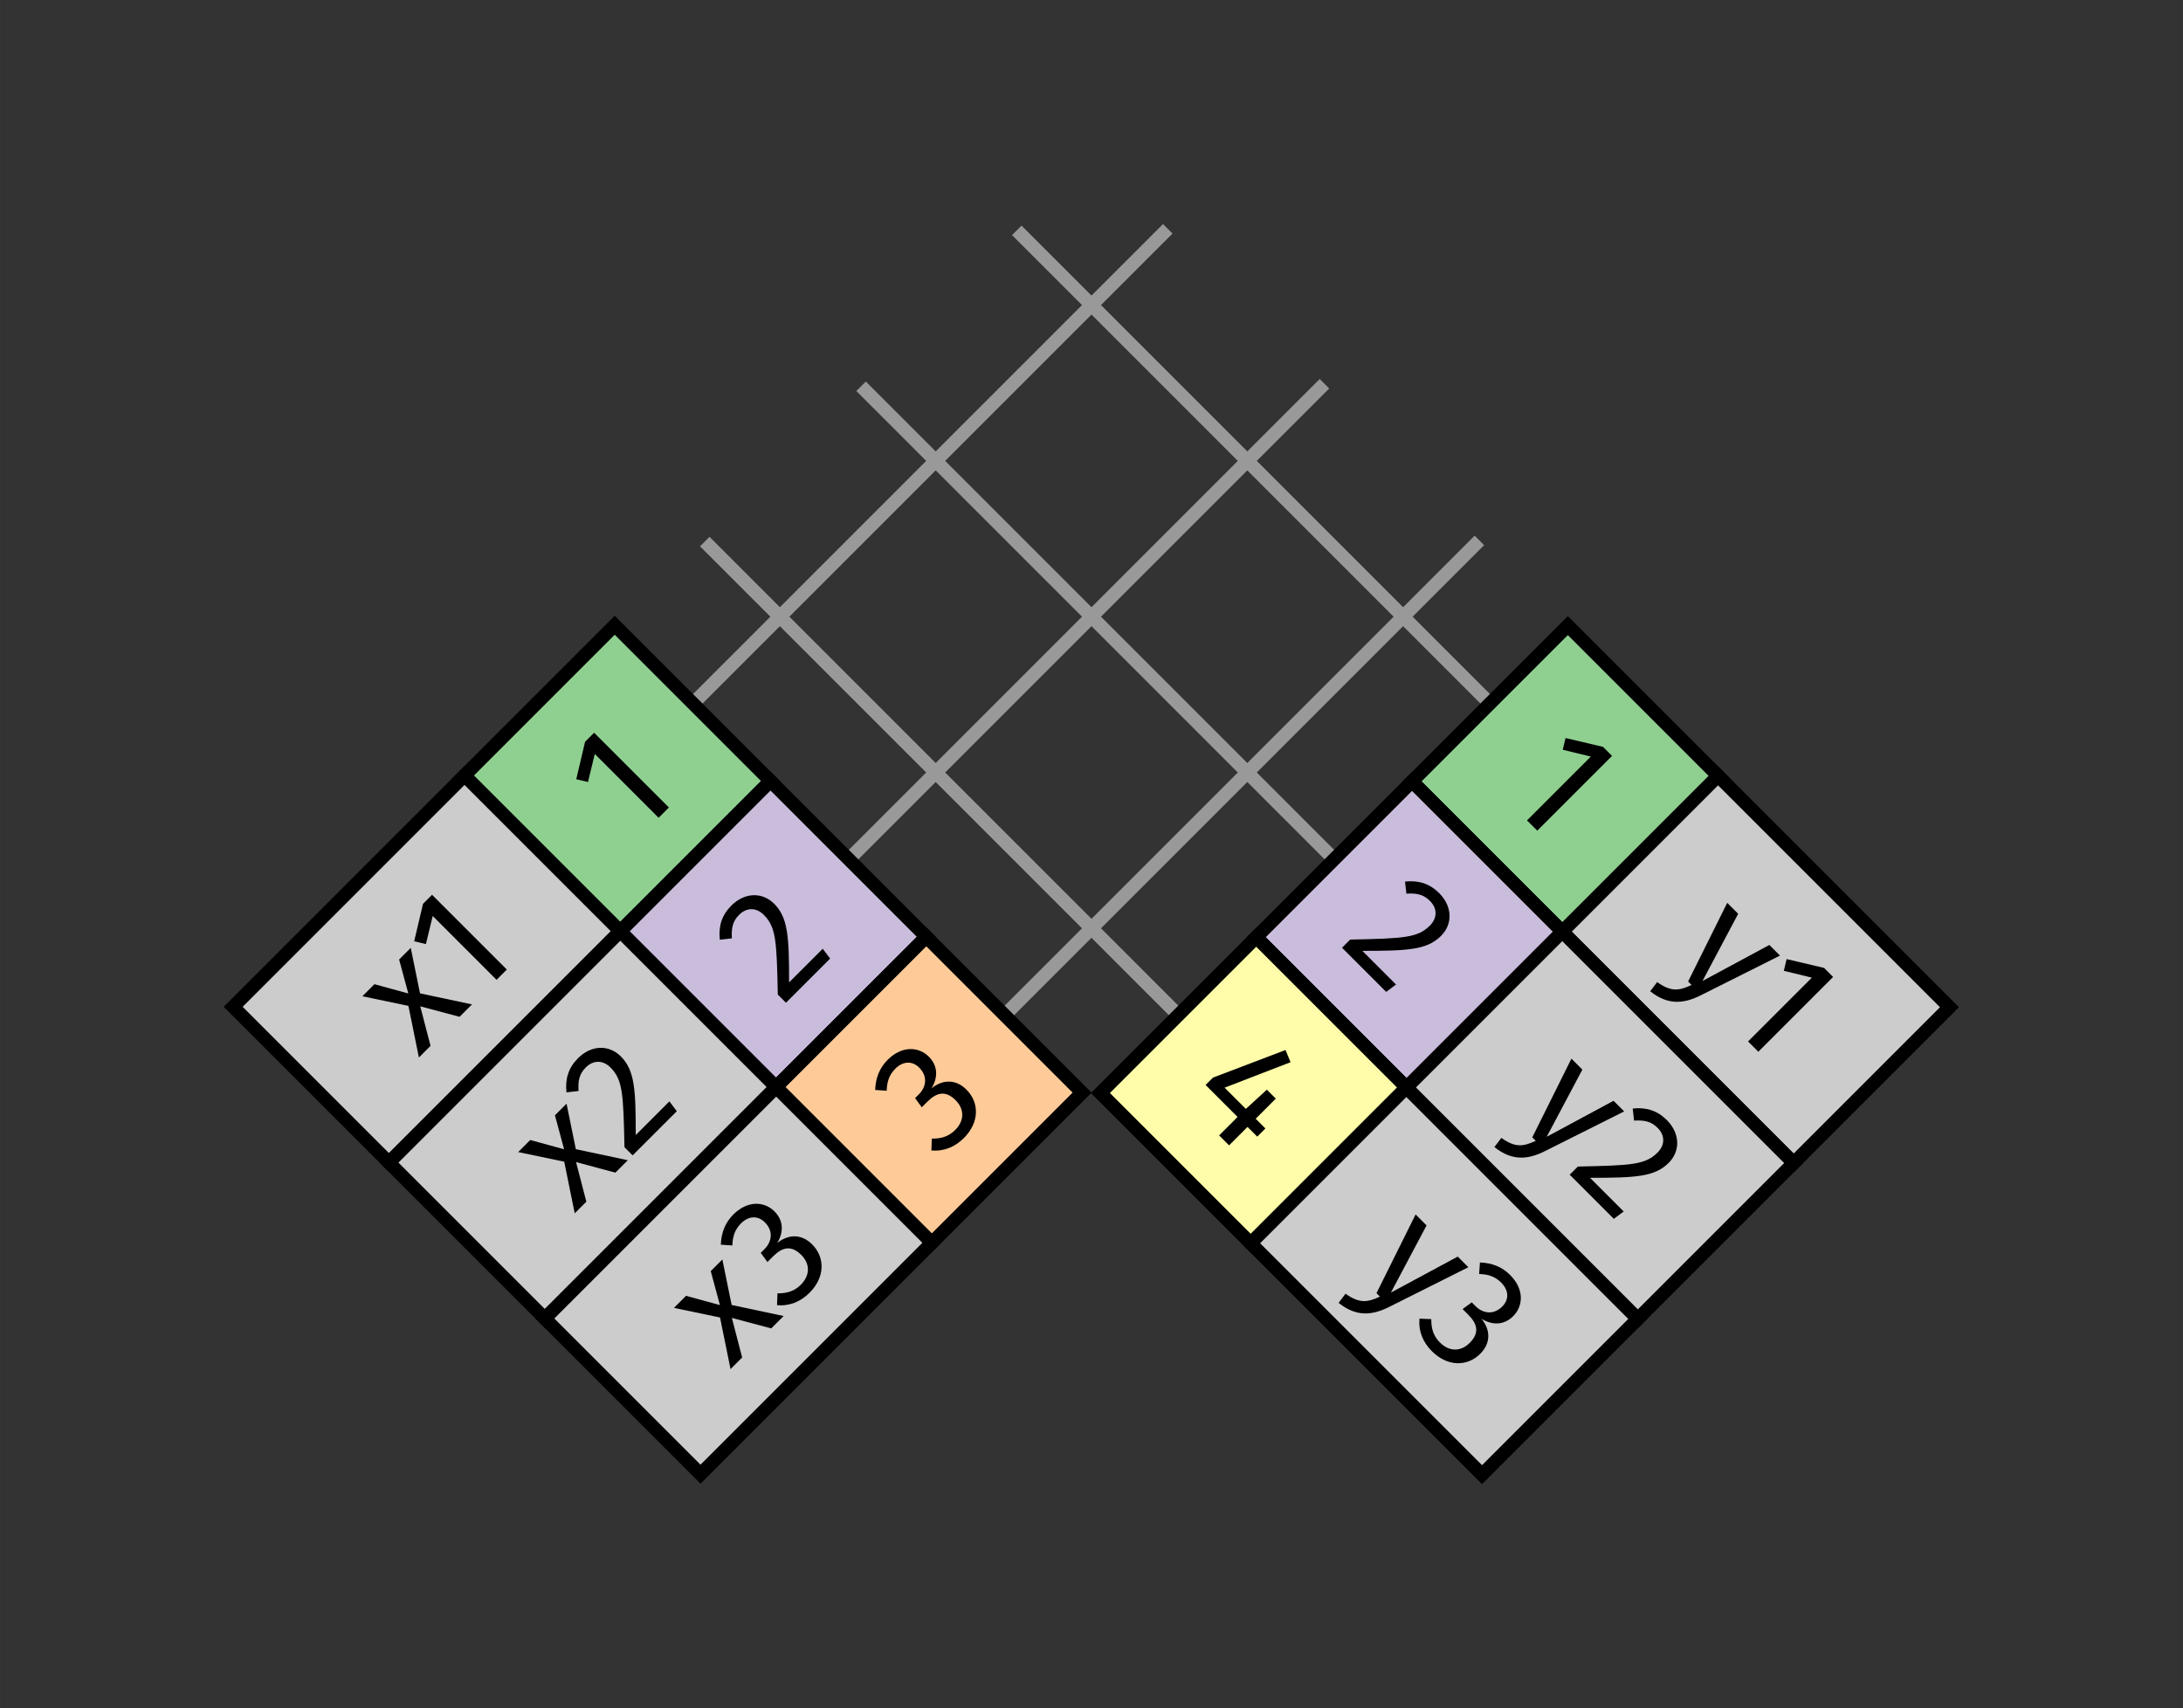 <?xml version="1.0" encoding="UTF-8" standalone="no"?>
<svg
   xmlns:dc="http://purl.org/dc/elements/1.1/"
   xmlns:cc="http://creativecommons.org/ns#"
   xmlns:rdf="http://www.w3.org/1999/02/22-rdf-syntax-ns#"
   xmlns:svg="http://www.w3.org/2000/svg"
   xmlns="http://www.w3.org/2000/svg"
   width="48.72mm"
   height="38.123mm"
   viewBox="0 0 172.63 135.083"
   id="svg2"
   version="1.1">
  <rect x="0" y="0" width="172.63" height="135.083" fill="#333333" stroke="none"/>
  <defs
     id="defs4" />
  <g
     transform="translate(-252.584,-233.643)"
     id="layer1" />
  <g
     transform="translate(-194.834,-114.894)"
     id="g4643">
    <g
       transform="rotate(45,272.587,193.074)"
       id="g3377">
      <g
         transform="rotate(-90,270.08,199.128)"
         id="g3423">
        <g
           transform="rotate(45,281.149,208.729)"
           id="g3511">
          <g
             id="g3467"
             transform="translate(8.562,3.546)">
            <path
               id="path5039"
               d="m 254.365,156.079 58.515,58.515"
               style="fill:none;fill-rule:evenodd;stroke:#999999;stroke-width:1.063;stroke-linecap:butt;stroke-linejoin:miter;stroke-miterlimit:4;stroke-dasharray:none;stroke-opacity:1" />
            <path
               style="fill:none;fill-rule:evenodd;stroke:#999999;stroke-width:1.063;stroke-linecap:butt;stroke-linejoin:miter;stroke-miterlimit:4;stroke-dasharray:none;stroke-opacity:1"
               d="m 266.678,143.749 58.523,58.523"
               id="path5041" />
            <path
               style="fill:none;fill-rule:evenodd;stroke:#999999;stroke-width:1.063;stroke-linecap:butt;stroke-linejoin:miter;stroke-miterlimit:4;stroke-dasharray:none;stroke-opacity:1"
               d="m 242.004,168.36 58.555,58.555"
               id="path5043" />
            <path
               id="rect4769"
               d="m 343.131,-95.637 h 16.925 v 17.425 h -16.925 z"
               style="fill:#8fd091;fill-opacity:1;stroke:#000000;stroke-width:1.063;stroke-miterlimit:4;stroke-dasharray:none"
               transform="rotate(45)" />
            <path
               id="rect4771"
               d="m 343.131,-78.212 h 16.925 v 17.425 h -16.925 z"
               style="fill:#cabddc;fill-opacity:1;stroke:#000000;stroke-width:1.063;stroke-miterlimit:4;stroke-dasharray:none"
               transform="rotate(45)" />
            <path
               id="rect4773"
               d="m 343.131,-60.786 h 16.925 v 17.425 h -16.925 z"
               style="fill:#fffda9;fill-opacity:1;stroke:#000000;stroke-width:1.063;stroke-miterlimit:4;stroke-dasharray:none"
               transform="rotate(45)" />
            <path
               id="rect4775"
               d="m 359.933,-95.637 h 25.877 v 17.425 h -25.877 z"
               style="fill:#cccccc;fill-opacity:1;stroke:#000000;stroke-width:1.063;stroke-miterlimit:4;stroke-dasharray:none"
               transform="rotate(45)" />
            <path
               id="rect4777"
               d="m 359.933,-60.786 h 25.877 v 17.425 h -25.877 z"
               style="fill:#cccccc;fill-opacity:1;stroke:#000000;stroke-width:1.063;stroke-miterlimit:4;stroke-dasharray:none"
               transform="rotate(45)" />
            <path
               id="rect4779"
               d="m 359.933,-78.212 h 25.877 v 17.425 h -25.877 z"
               style="fill:#cccccc;fill-opacity:1;stroke:#000000;stroke-width:1.063;stroke-miterlimit:4;stroke-dasharray:none"
               transform="rotate(45)" />
            <g
               id="text4781"
               style="font-style:normal;font-weight:normal;line-height:0%;font-family:sans-serif;letter-spacing:0px;word-spacing:0px;fill:#000000;fill-opacity:1;stroke:none;stroke-width:1px;stroke-linecap:butt;stroke-linejoin:miter;stroke-opacity:1"
               transform="rotate(45)"
               aria-label="1">
              <path
                 id="path61"
                 style="font-style:normal;font-variant:normal;font-weight:normal;font-stretch:normal;font-size:12.5px;line-height:1.25;font-family:'Fira Sans';-inkscape-font-specification:'Fira Sans'"
                 d="m 352.888,-90.822 h -1.012 l -2.587,1.6 0.5,0.812 1.95,-1.188 v 7.138 h 1.15 z" />
            </g>
            <g
               id="text4785"
               style="font-style:normal;font-weight:normal;line-height:0%;font-family:sans-serif;letter-spacing:0px;word-spacing:0px;fill:#000000;fill-opacity:1;stroke:none;stroke-width:1px;stroke-linecap:butt;stroke-linejoin:miter;stroke-opacity:1"
               transform="rotate(45)"
               aria-label="y1">
              <path
                 id="path64"
                 style="font-style:normal;font-variant:normal;font-weight:normal;font-stretch:normal;font-size:12.5px;line-height:1.25;font-family:'Fira Sans';-inkscape-font-specification:'Fira Sans'"
                 d="m 373.446,-89.047 h -1.188 l -1.725,5.75 -1.762,-5.75 h -1.225 l 2.212,6.588 h 0.388 c -0.375,1.025 -0.75,1.538 -2.087,1.762 l 0.125,0.9 c 1.825,-0.2 2.6,-1.225 3.062,-2.625 z" />
              <path
                 id="path66"
                 style="font-style:normal;font-variant:normal;font-weight:normal;font-stretch:normal;font-size:12.5px;line-height:1.25;font-family:'Fira Sans';-inkscape-font-specification:'Fira Sans'"
                 d="m 377.611,-90.822 h -1.012 l -2.587,1.6 0.5,0.812 1.95,-1.188 v 7.138 h 1.15 z" />
            </g>
            <g
               id="text4789"
               style="font-style:normal;font-weight:normal;line-height:0%;font-family:sans-serif;letter-spacing:0px;word-spacing:0px;fill:#000000;fill-opacity:1;stroke:none;stroke-width:1px;stroke-linecap:butt;stroke-linejoin:miter;stroke-opacity:1"
               transform="rotate(45)"
               aria-label="2">
              <path
                 id="path69"
                 style="font-style:normal;font-variant:normal;font-weight:normal;font-stretch:normal;font-size:12.5px;line-height:1.25;font-family:'Fira Sans';-inkscape-font-specification:'Fira Sans'"
                 d="m 350.879,-73.482 c -1.05,0 -1.863,0.425 -2.538,1.262 l 0.75,0.6 c 0.562,-0.637 1.025,-0.912 1.725,-0.912 0.812,0 1.375,0.512 1.375,1.387 0,1.363 -0.725,2.163 -3.675,5.237 v 0.912 h 4.938 l 0.138,-0.963 h -3.763 c 2.562,-2.562 3.562,-3.675 3.562,-5.237 0,-1.3 -0.975,-2.288 -2.513,-2.288 z" />
            </g>
            <g
               id="text4793"
               style="font-style:normal;font-weight:normal;line-height:0%;font-family:sans-serif;letter-spacing:0px;word-spacing:0px;fill:#000000;fill-opacity:1;stroke:none;stroke-width:1px;stroke-linecap:butt;stroke-linejoin:miter;stroke-opacity:1"
               transform="rotate(45)"
               aria-label="y2">
              <path
                 id="path72"
                 style="font-style:normal;font-variant:normal;font-weight:normal;font-stretch:normal;font-size:12.5px;line-height:1.25;font-family:'Fira Sans';-inkscape-font-specification:'Fira Sans'"
                 d="m 373.446,-71.622 h -1.188 l -1.725,5.75 -1.762,-5.75 h -1.225 l 2.212,6.588 h 0.388 c -0.375,1.025 -0.75,1.538 -2.087,1.762 l 0.125,0.9 c 1.825,-0.2 2.6,-1.225 3.062,-2.625 z" />
              <path
                 id="path74"
                 style="font-style:normal;font-variant:normal;font-weight:normal;font-stretch:normal;font-size:12.5px;line-height:1.25;font-family:'Fira Sans';-inkscape-font-specification:'Fira Sans'"
                 d="m 376.301,-73.522 c -1.05,0 -1.863,0.425 -2.538,1.262 l 0.75,0.6 c 0.562,-0.637 1.025,-0.912 1.725,-0.912 0.812,0 1.375,0.512 1.375,1.387 0,1.363 -0.725,2.163 -3.675,5.237 v 0.912 h 4.938 l 0.138,-0.963 h -3.763 c 2.562,-2.562 3.562,-3.675 3.562,-5.237 0,-1.3 -0.975,-2.288 -2.513,-2.288 z" />
            </g>
            <g
               id="text4797"
               style="font-style:normal;font-weight:normal;line-height:0%;font-family:sans-serif;letter-spacing:0px;word-spacing:0px;fill:#000000;fill-opacity:1;stroke:none;stroke-width:1px;stroke-linecap:butt;stroke-linejoin:miter;stroke-opacity:1"
               transform="rotate(45)"
               aria-label="4">
              <path
                 id="path77"
                 style="font-style:normal;font-variant:normal;font-weight:normal;font-stretch:normal;font-size:12.5px;line-height:1.25;font-family:'Fira Sans';-inkscape-font-specification:'Fira Sans'"
                 d="m 354.338,-50.606 h -1.087 v -2.25 h -1 l -0.1,2.25 h -2.375 l 2.263,-5.112 -0.963,-0.4 -2.513,5.6 v 0.825 h 3.575 v 2.062 h 1.113 v -2.062 h 1.087 z" />
            </g>
            <g
               id="text4801"
               style="font-style:normal;font-weight:normal;line-height:0%;font-family:sans-serif;letter-spacing:0px;word-spacing:0px;fill:#000000;fill-opacity:1;stroke:none;stroke-width:1px;stroke-linecap:butt;stroke-linejoin:miter;stroke-opacity:1"
               transform="rotate(45)"
               aria-label="y3">
              <path
                 id="path80"
                 style="font-style:normal;font-variant:normal;font-weight:normal;font-stretch:normal;font-size:12.5px;line-height:1.25;font-family:'Fira Sans';-inkscape-font-specification:'Fira Sans'"
                 d="m 373.446,-54.197 h -1.188 l -1.725,5.75 -1.762,-5.75 h -1.225 l 2.212,6.588 h 0.388 c -0.375,1.025 -0.75,1.538 -2.087,1.762 l 0.125,0.9 c 1.825,-0.2 2.6,-1.225 3.062,-2.625 z" />
              <path
                 id="path82"
                 style="font-style:normal;font-variant:normal;font-weight:normal;font-stretch:normal;font-size:12.5px;line-height:1.25;font-family:'Fira Sans';-inkscape-font-specification:'Fira Sans'"
                 d="m 376.215,-56.097 c -0.9,0 -1.675,0.325 -2.388,0.988 l 0.6,0.688 c 0.562,-0.525 1.062,-0.75 1.725,-0.75 0.838,0 1.387,0.487 1.387,1.275 0,0.975 -0.688,1.475 -1.512,1.475 h -0.425 l -0.138,0.887 h 0.625 c 1.012,0 1.663,0.35 1.663,1.5 0,0.988 -0.637,1.637 -1.688,1.637 -0.675,0 -1.238,-0.25 -1.788,-0.825 l -0.688,0.637 c 0.637,0.762 1.512,1.125 2.513,1.125 1.738,0 2.85,-1.1 2.85,-2.562 0,-1.262 -0.838,-1.925 -1.887,-2.025 0.938,-0.225 1.625,-0.863 1.625,-1.925 0,-1.125 -0.875,-2.125 -2.475,-2.125 z" />
            </g>
            <path
               id="path5045"
               d="m 219.97,202.274 58.648,-58.648"
               style="fill:none;fill-rule:evenodd;stroke:#999999;stroke-width:1.063;stroke-linecap:butt;stroke-linejoin:miter;stroke-miterlimit:4;stroke-dasharray:none;stroke-opacity:1" />
            <path
               style="fill:none;fill-rule:evenodd;stroke:#999999;stroke-width:1.063;stroke-linecap:butt;stroke-linejoin:miter;stroke-miterlimit:4;stroke-dasharray:none;stroke-opacity:1"
               d="m 232.292,214.594 58.716,-58.716"
               id="path5047" />
            <path
               id="path5049"
               d="m 244.613,226.916 58.648,-58.648"
               style="fill:none;fill-rule:evenodd;stroke:#999999;stroke-width:1.063;stroke-linecap:butt;stroke-linejoin:miter;stroke-miterlimit:4;stroke-dasharray:none;stroke-opacity:1" />
            <path
               id="rect4934"
               d="M -42.367,289.858 H -25.442 v 17.425 h -16.925 z"
               style="fill:#8fd091;fill-opacity:1;stroke:#000000;stroke-width:1.063;stroke-miterlimit:4;stroke-dasharray:none"
               transform="matrix(-0.707,0.707,0.707,0.707,0,0)" />
            <path
               id="rect4936"
               d="M -42.367,307.284 H -25.442 v 17.425 h -16.925 z"
               style="fill:#cabddc;fill-opacity:1;stroke:#000000;stroke-width:1.063;stroke-miterlimit:4;stroke-dasharray:none"
               transform="matrix(-0.707,0.707,0.707,0.707,0,0)" />
            <path
               id="rect4938"
               d="M -42.367,324.709 H -25.442 v 17.425 h -16.925 z"
               style="fill:#fecb98;fill-opacity:1;stroke:#000000;stroke-width:1.063;stroke-miterlimit:4;stroke-dasharray:none"
               transform="matrix(-0.707,0.707,0.707,0.707,0,0)" />
            <path
               id="rect4940"
               d="M -25.565,289.858 H 0.312 v 17.425 H -25.565 Z"
               style="fill:#cccccc;fill-opacity:1;stroke:#000000;stroke-width:1.063;stroke-miterlimit:4;stroke-dasharray:none"
               transform="matrix(-0.707,0.707,0.707,0.707,0,0)" />
            <path
               id="rect4942"
               d="M -25.565,324.709 H 0.312 v 17.425 H -25.565 Z"
               style="fill:#cccccc;fill-opacity:1;stroke:#000000;stroke-width:1.063;stroke-miterlimit:4;stroke-dasharray:none"
               transform="matrix(-0.707,0.707,0.707,0.707,0,0)" />
            <path
               id="rect4944"
               d="M -25.565,307.284 H 0.312 v 17.425 H -25.565 Z"
               style="fill:#cccccc;fill-opacity:1;stroke:#000000;stroke-width:1.063;stroke-miterlimit:4;stroke-dasharray:none"
               transform="matrix(-0.707,0.707,0.707,0.707,0,0)" />
            <g
               id="text4950"
               style="font-style:normal;font-weight:normal;line-height:0%;font-family:sans-serif;letter-spacing:0px;word-spacing:0px;fill:#000000;fill-opacity:1;stroke:none;stroke-width:1px;stroke-linecap:butt;stroke-linejoin:miter;stroke-opacity:1"
               transform="rotate(-45)"
               aria-label="x1">
              <path
                 id="path91"
                 style="font-style:normal;font-variant:normal;font-weight:normal;font-stretch:normal;font-size:12.5px;line-height:1.25;font-family:'Fira Sans';-inkscape-font-specification:'Fira Sans'"
                 d="m 10.889,299.511 2.025,-3.062 h -1.3 l -1.387,2.413 -1.375,-2.413 h -1.35 l 2.038,3.112 -2.3,3.475 h 1.3 l 1.638,-2.788 1.613,2.788 h 1.387 z" />
              <path
                 id="path93"
                 style="font-style:normal;font-variant:normal;font-weight:normal;font-stretch:normal;font-size:12.5px;line-height:1.25;font-family:'Fira Sans';-inkscape-font-specification:'Fira Sans'"
                 d="m 17.073,294.673 h -1.012 l -2.587,1.6 0.5,0.812 1.95,-1.188 v 7.138 h 1.15 z" />
            </g>
            <g
               id="text4970"
               style="font-style:normal;font-weight:normal;line-height:0%;font-family:sans-serif;letter-spacing:0px;word-spacing:0px;fill:#000000;fill-opacity:1;stroke:none;stroke-width:1px;stroke-linecap:butt;stroke-linejoin:miter;stroke-opacity:1"
               transform="rotate(-45)"
               aria-label="x2">
              <path
                 id="path96"
                 style="font-style:normal;font-variant:normal;font-weight:normal;font-stretch:normal;font-size:12.5px;line-height:1.25;font-family:'Fira Sans';-inkscape-font-specification:'Fira Sans'"
                 d="m 10.889,316.936 2.025,-3.062 h -1.3 l -1.387,2.413 -1.375,-2.413 h -1.35 l 2.038,3.112 -2.3,3.475 h 1.3 l 1.638,-2.788 1.613,2.788 h 1.387 z" />
              <path
                 id="path98"
                 style="font-style:normal;font-variant:normal;font-weight:normal;font-stretch:normal;font-size:12.5px;line-height:1.25;font-family:'Fira Sans';-inkscape-font-specification:'Fira Sans'"
                 d="m 16.081,311.973 c -1.05,0 -1.863,0.425 -2.538,1.262 l 0.75,0.6 c 0.562,-0.637 1.025,-0.912 1.725,-0.912 0.812,0 1.375,0.512 1.375,1.387 0,1.363 -0.725,2.163 -3.675,5.237 v 0.912 h 4.938 l 0.138,-0.963 h -3.763 c 2.562,-2.562 3.562,-3.675 3.562,-5.237 0,-1.3 -0.975,-2.288 -2.513,-2.288 z" />
            </g>
            <g
               id="text4974"
               style="font-style:normal;font-weight:normal;line-height:0%;font-family:sans-serif;letter-spacing:0px;word-spacing:0px;fill:#000000;fill-opacity:1;stroke:none;stroke-width:1px;stroke-linecap:butt;stroke-linejoin:miter;stroke-opacity:1"
               transform="rotate(-45)"
               aria-label="x3">
              <path
                 id="path101"
                 style="font-style:normal;font-variant:normal;font-weight:normal;font-stretch:normal;font-size:12.5px;line-height:1.25;font-family:'Fira Sans';-inkscape-font-specification:'Fira Sans'"
                 d="m 10.889,334.361 2.025,-3.062 h -1.3 l -1.387,2.413 -1.375,-2.413 h -1.35 l 2.038,3.112 -2.3,3.475 h 1.3 l 1.638,-2.788 1.613,2.788 h 1.387 z" />
              <path
                 id="path103"
                 style="font-style:normal;font-variant:normal;font-weight:normal;font-stretch:normal;font-size:12.5px;line-height:1.25;font-family:'Fira Sans';-inkscape-font-specification:'Fira Sans'"
                 d="m 16.044,329.398 c -0.9,0 -1.675,0.325 -2.388,0.988 l 0.6,0.688 c 0.562,-0.525 1.062,-0.75 1.725,-0.75 0.838,0 1.387,0.487 1.387,1.275 0,0.975 -0.688,1.475 -1.512,1.475 h -0.425 l -0.138,0.887 h 0.625 c 1.012,0 1.663,0.35 1.663,1.5 0,0.988 -0.637,1.637 -1.688,1.637 -0.675,0 -1.238,-0.25 -1.788,-0.825 l -0.688,0.637 c 0.637,0.762 1.512,1.125 2.513,1.125 1.738,0 2.85,-1.1 2.85,-2.562 0,-1.262 -0.838,-1.925 -1.887,-2.025 0.938,-0.225 1.625,-0.863 1.625,-1.925 0,-1.125 -0.875,-2.125 -2.475,-2.125 z" />
            </g>
            <g
               id="text4978"
               style="font-style:normal;font-weight:normal;line-height:0%;font-family:sans-serif;letter-spacing:0px;word-spacing:0px;fill:#000000;fill-opacity:1;stroke:none;stroke-width:1px;stroke-linecap:butt;stroke-linejoin:miter;stroke-opacity:1"
               transform="rotate(-45)"
               aria-label="1">
              <path
                 id="path106"
                 style="font-style:normal;font-variant:normal;font-weight:normal;font-stretch:normal;font-size:12.5px;line-height:1.25;font-family:'Fira Sans';-inkscape-font-specification:'Fira Sans'"
                 d="m 35.198,294.673 h -1.012 l -2.587,1.6 0.5,0.812 1.95,-1.188 v 7.138 h 1.15 z" />
            </g>
            <g
               id="text4982"
               style="font-style:normal;font-weight:normal;line-height:0%;font-family:sans-serif;letter-spacing:0px;word-spacing:0px;fill:#000000;fill-opacity:1;stroke:none;stroke-width:1px;stroke-linecap:butt;stroke-linejoin:miter;stroke-opacity:1"
               transform="rotate(-45)"
               aria-label="2">
              <path
                 id="path109"
                 style="font-style:normal;font-variant:normal;font-weight:normal;font-stretch:normal;font-size:12.5px;line-height:1.25;font-family:'Fira Sans';-inkscape-font-specification:'Fira Sans'"
                 d="m 33.19,312.013 c -1.05,0 -1.863,0.425 -2.538,1.262 l 0.75,0.6 c 0.562,-0.637 1.025,-0.912 1.725,-0.912 0.812,0 1.375,0.512 1.375,1.387 0,1.363 -0.725,2.163 -3.675,5.237 v 0.912 h 4.938 l 0.138,-0.963 h -3.763 c 2.562,-2.562 3.562,-3.675 3.562,-5.237 0,-1.3 -0.975,-2.288 -2.513,-2.288 z" />
            </g>
            <g
               id="text4986"
               style="font-style:normal;font-weight:normal;line-height:0%;font-family:sans-serif;letter-spacing:0px;word-spacing:0px;fill:#000000;fill-opacity:1;stroke:none;stroke-width:1px;stroke-linecap:butt;stroke-linejoin:miter;stroke-opacity:1"
               transform="rotate(-45)"
               aria-label="3">
              <path
                 id="path112"
                 style="font-style:normal;font-variant:normal;font-weight:normal;font-stretch:normal;font-size:12.5px;line-height:1.25;font-family:'Fira Sans';-inkscape-font-specification:'Fira Sans'"
                 d="m 33.326,329.377 c -0.9,0 -1.675,0.325 -2.388,0.988 l 0.6,0.688 c 0.562,-0.525 1.062,-0.75 1.725,-0.75 0.838,0 1.387,0.487 1.387,1.275 0,0.975 -0.688,1.475 -1.512,1.475 h -0.425 l -0.138,0.887 h 0.625 c 1.012,0 1.663,0.35 1.663,1.5 0,0.988 -0.637,1.637 -1.688,1.637 -0.675,0 -1.238,-0.25 -1.788,-0.825 l -0.688,0.637 c 0.637,0.762 1.512,1.125 2.513,1.125 1.738,0 2.85,-1.1 2.85,-2.562 0,-1.262 -0.838,-1.925 -1.887,-2.025 0.938,-0.225 1.625,-0.863 1.625,-1.925 0,-1.125 -0.875,-2.125 -2.475,-2.125 z" />
            </g>
          </g>
        </g>
      </g>
    </g>
  </g>
</svg>

